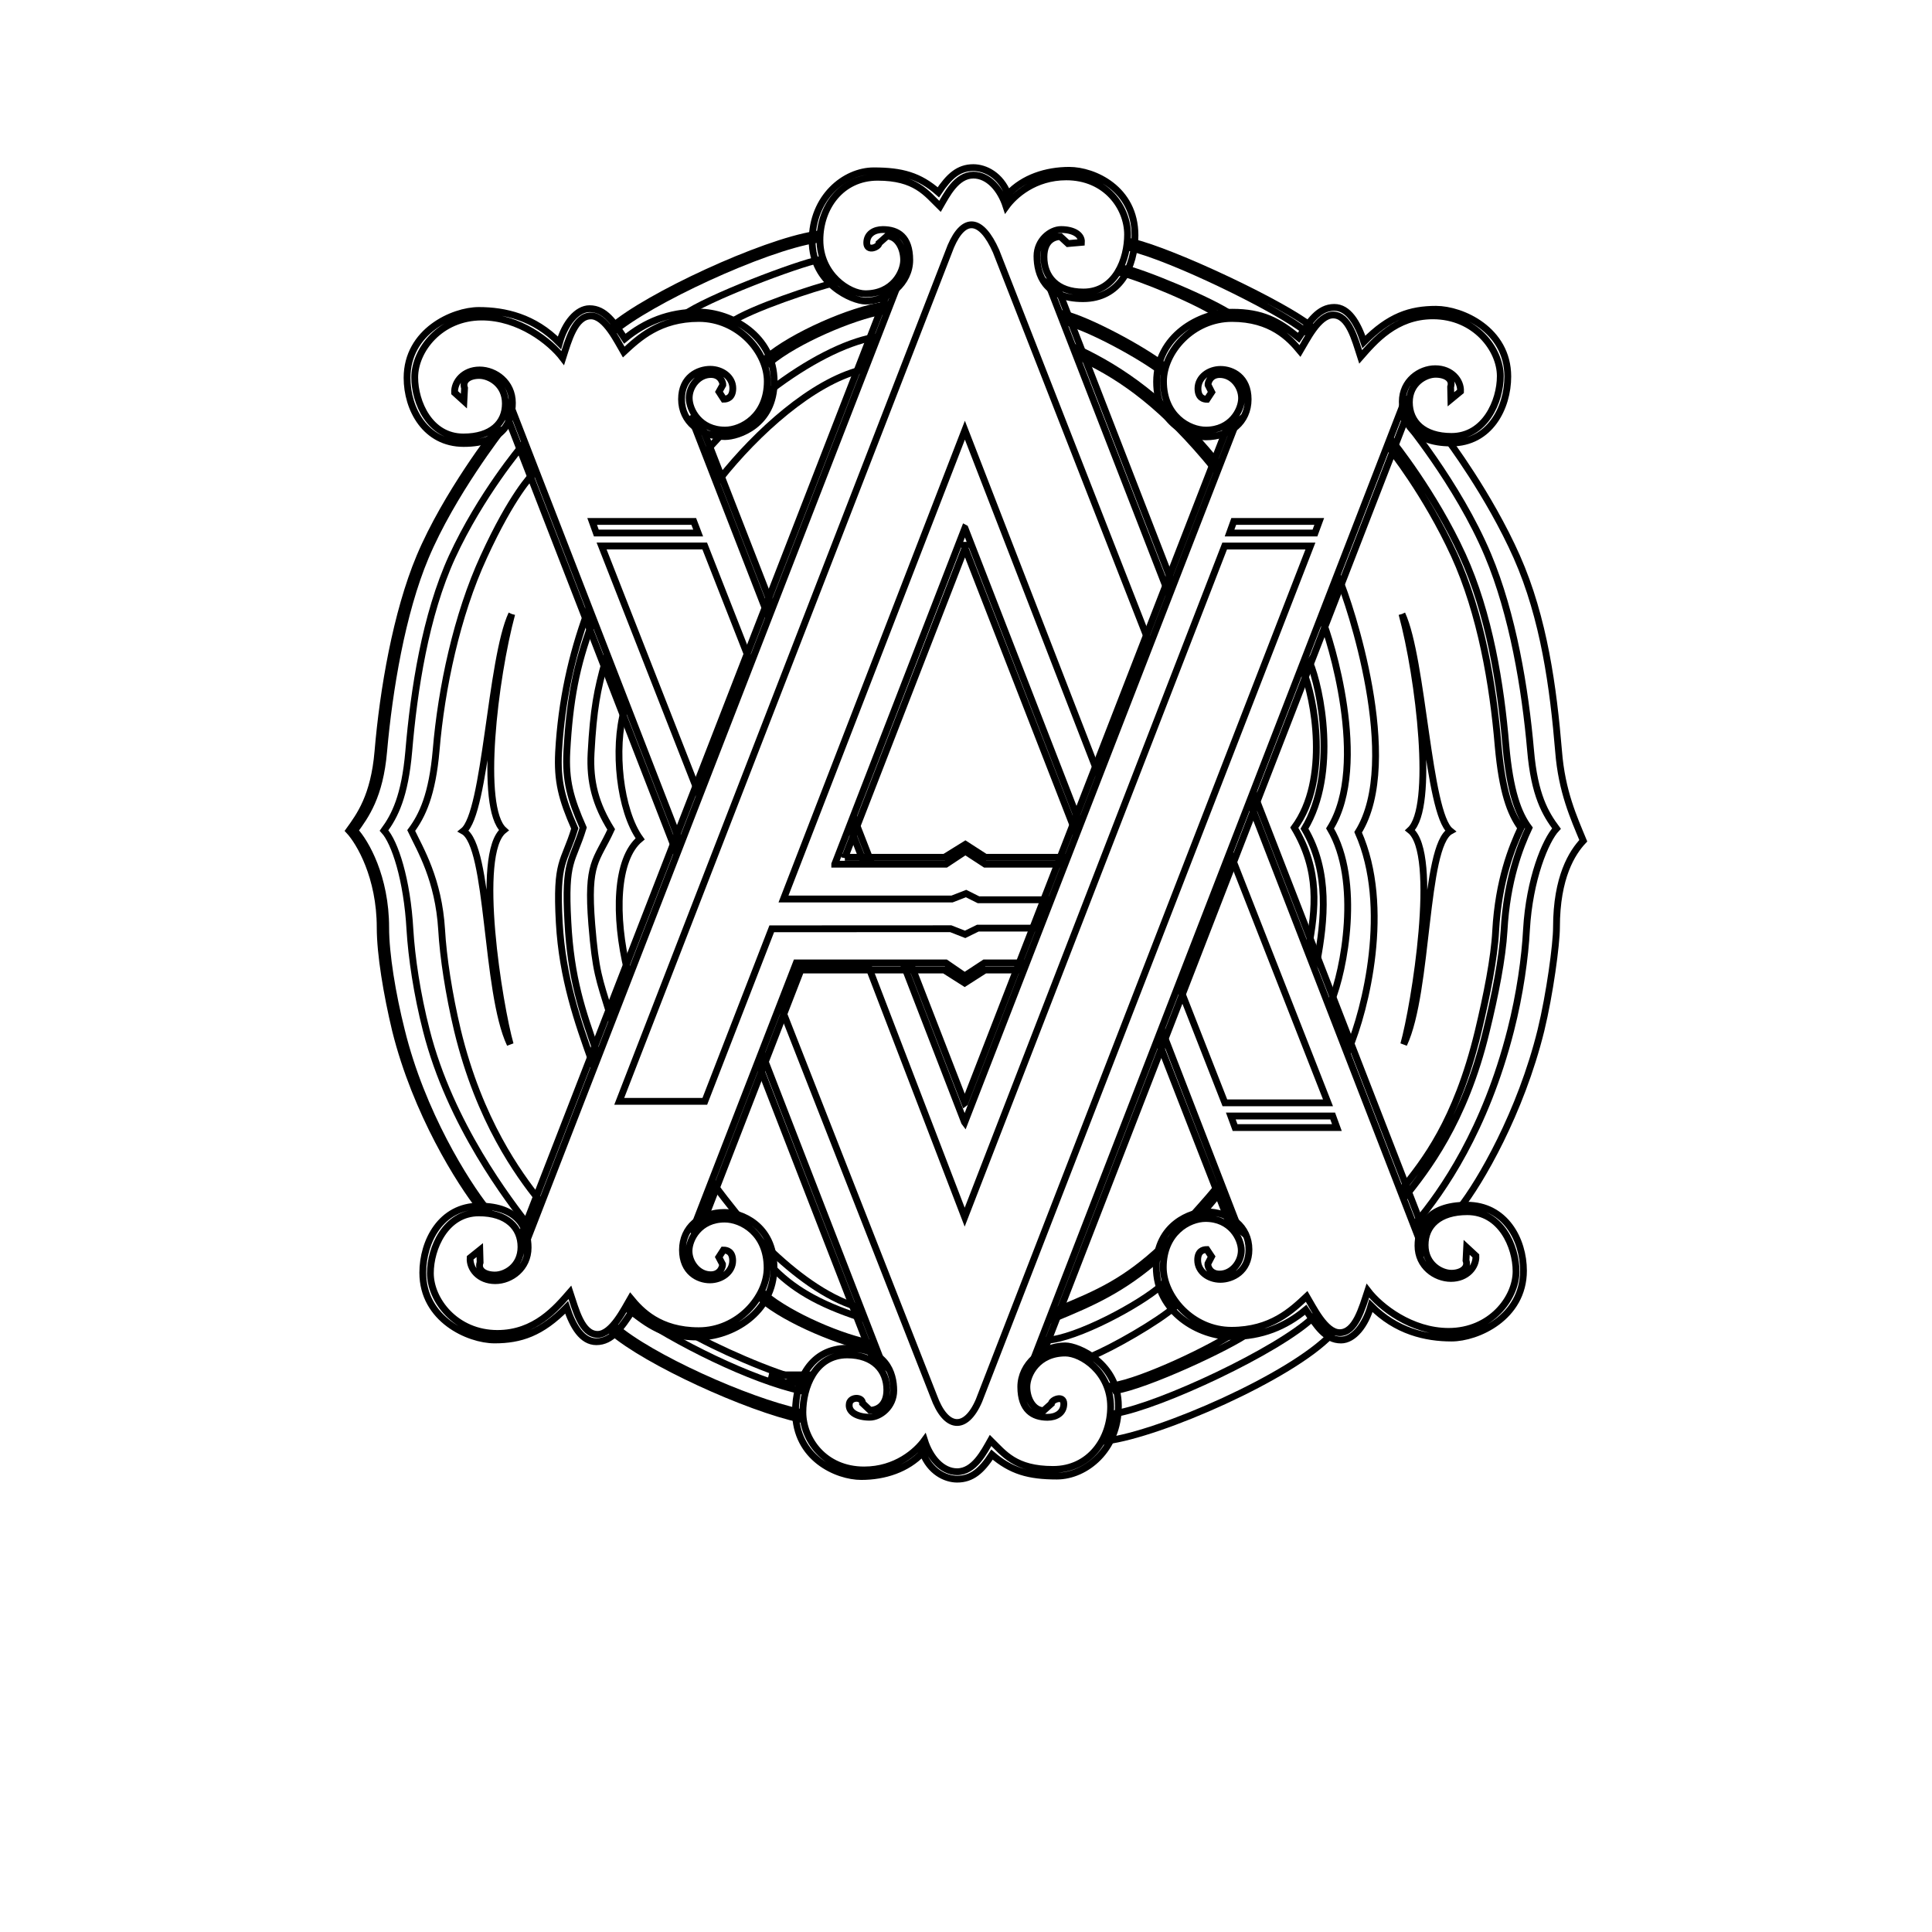 <?xml version="1.0" encoding="UTF-8" standalone="no"?>
<svg
   xmlns:dc="http://purl.org/dc/elements/1.1/"
   xmlns:cc="http://creativecommons.org/ns#"
   xmlns:rdf="http://www.w3.org/1999/02/22-rdf-syntax-ns#"
   xmlns:svg="http://www.w3.org/2000/svg"
   xmlns="http://www.w3.org/2000/svg"
   xmlns:sodipodi="http://sodipodi.sourceforge.net/DTD/sodipodi-0.dtd"
   xmlns:inkscape="http://www.inkscape.org/namespaces/inkscape"
   inkscape:version="1.0 (4035a4fb49, 2020-05-01)"
   sodipodi:docname="avo-uvezian-seeklogo.com.svg"
   viewBox="0 0 377.953 377.953"
   height="377.953"
   width="377.953"
   xml:space="preserve"
   id="svg10"
   version="1.1"><defs
     id="defs14" /><sodipodi:namedview
     inkscape:current-layer="g18"
     inkscape:window-maximized="1"
     inkscape:window-y="-8"
     inkscape:window-x="1672"
     inkscape:cy="169.06238"
     inkscape:cx="269.50269"
     inkscape:zoom="2.4059601"
     showgrid="false"
     id="namedview12"
     inkscape:window-height="987"
     inkscape:window-width="1680"
     inkscape:pageshadow="2"
     inkscape:pageopacity="0"
     guidetolerance="10"
     gridtolerance="10"
     objecttolerance="10"
     borderopacity="1"
     bordercolor="#666666"
     pagecolor="#ffffff" /><g
     transform="matrix(1.333,0,0,-1.333,0,377.953)"
     inkscape:label="avo-uvezian-seeklogo.com"
     inkscape:groupmode="layer"
     id="g18"><path
       id="path22"
       style="fill:none;fill-opacity:1;fill-rule:nonzero;stroke:#000000"
       d="m 142.838,257.837 c -2.478,0 -3.913,-2.913 -4.886,-4.596 -1.988,1.944 -3.601,4.281 -9.15,4.281 -5.374,0 -8.472,-4.482 -8.472,-9.21 0,-5.108 4.298,-7.885 6.662,-7.885 4.037,0 5.624,3.162 5.624,4.94 0,1.857 -1.016,3.521 -2.44,3.521 l -1.174,-1.038 c 0,-0.57 -1.799,-1.32 -1.799,0.038 0,1.337 1.126,1.961 2.364,1.961 2.184,0 3.945,-1.06 3.945,-4.482 0,-3.326 -3.135,-6.015 -6.499,-6.015 -1.858,0 -7.825,2.526 -7.825,8.836 0,6.411 4.777,10.276 9.037,10.276 4.102,0 6.699,-0.701 9.487,-3.152 1.56,2.352 2.973,3.625 5.125,3.625 1.75,0 3.999,-1.098 5.097,-3.897 2.249,2.414 5.613,3.5 8.988,3.5 3.586,0 9.646,-2.689 9.646,-9.537 0,-4.598 -2.244,-9.298 -7.619,-9.298 -5.652,0 -6.766,3.597 -6.766,6.249 0,2.309 1.961,3.896 3.537,3.896 1.778,0 3.065,-0.733 2.99,-1.885 l -1.979,-0.174 -1.108,1.021 c -0.864,0 -2.414,-0.499 -2.414,-2.982 0,-2.864 1.859,-5.152 5.789,-5.152 4.732,0 6.482,4.854 6.482,8.44 0,3.945 -3.135,8.461 -8.999,8.461 -4.646,0 -7.634,-2.712 -8.819,-4.364 -0.827,2.576 -2.603,4.624 -4.826,4.624" /><path
       id="path24"
       style="fill:none;fill-opacity:1;fill-rule:nonzero;stroke:#000000"
       d="m 120.26,245.428 c -3.113,-0.576 -16.635,-5.684 -19.986,-8.162 l 3.717,-0.146 3.32,-0.864 c 2.816,1.973 12.586,5.2 15.074,5.738 z" /><path
       id="path26"
       style="fill:none;fill-opacity:1;fill-rule:nonzero;stroke:#000000"
       d="m 164.379,243.53 c 2.434,-0.46 11.96,-4.362 14.834,-6.51 l 1.761,0.174 c -2.885,2.124 -13.699,6.576 -16.145,6.972 z" /><path
       id="path54"
       style="fill:none;fill-opacity:1;fill-rule:nonzero;stroke:#000000"
       d="m 86.724,237.176 c 2.124,0 3.913,-3.799 4.809,-5.31 2.212,2.049 5.265,4.934 11.037,4.934 5.798,0 10.035,-4.934 10.035,-9.221 0,-5.086 -3.749,-7.163 -6.2,-7.163 -3.732,0 -5.261,2.988 -5.261,4.712 0,1.711 1.365,3.45 3.186,3.45 1.466,0 1.776,-1.24 1.754,-1.528 l -0.565,-1.01 0.701,-1.086 c 0.501,0 1.326,0.222 1.326,1.597 0,1.651 -1.603,2.788 -3.315,2.788 -1.722,0 -4.211,-1.088 -4.211,-4.386 0,-3.315 2.75,-5.488 6.364,-5.488 1.945,0 7.233,1.722 7.233,8.058 0,6.718 -6.299,10.211 -11.107,10.211 -4.364,0 -7.853,-1.462 -10.813,-3.906 -1.588,2.385 -2.897,4.407 -5.174,4.407 -1.847,0 -3.624,-2.147 -4.422,-5.011 -3.701,3.788 -8.038,4.749 -11.836,4.749 -3.76,0 -10.525,-3.038 -10.525,-9.885 0,-4.564 2.679,-9.634 8.313,-9.634 5.935,0 7.146,3.336 7.146,5.961 0,3.01 -2.522,4.825 -4.809,4.825 -2.337,0 -3.749,-1.739 -3.674,-3.326 l 1.365,-1.238 0.097,1.902 c -0.385,1.125 0.653,1.858 2.152,1.858 1.483,0 3.837,-1.249 3.837,-4.125 0,-2.847 -2.055,-4.906 -6.163,-4.906 -4.938,0 -7.14,5.086 -7.14,8.743 0,3.977 3.728,8.863 9.835,8.863 5.489,0 10.065,-3.625 11.89,-6.021 0.825,2.586 1.782,6.185 4.136,6.185" /><path
       id="path56"
       style="fill:none;fill-opacity:1;fill-rule:nonzero;stroke:#000000"
       d="m 195.635,237.31 c -2.152,0 -3.941,-3.788 -4.848,-5.288 -1.538,1.864 -4.238,4.777 -9.988,4.777 -5.813,0 -10.048,-4.951 -10.048,-9.238 0,-5.097 3.762,-7.146 6.212,-7.146 3.711,0 5.248,2.962 5.248,4.684 0,1.712 -1.335,3.472 -3.2,3.472 -1.451,0 -1.75,-1.249 -1.724,-1.522 l 0.539,-1.064 -0.69,-1.049 c -0.501,0 -1.326,0.213 -1.326,1.576 0,1.674 1.613,2.809 3.315,2.809 1.722,0 4.048,-1.109 4.048,-4.396 0,-3.287 -2.625,-5.499 -6.2,-5.499 -2.261,0 -7.234,1.75 -7.234,8.075 0,6.695 6.31,10.211 11.108,10.211 4.353,0 6.761,-1.277 9.738,-3.739 1.587,2.374 2.924,4.45 5.233,4.45 2.038,0 3.401,-2.227 4.342,-5.065 3.711,3.777 6.809,4.787 10.586,4.787 3.788,0 10.532,-3.01 10.532,-9.863 0,-4.586 -2.636,-9.76 -8.283,-9.76 -5.961,0 -7.2,3.451 -7.2,6.075 0,3.027 2.55,4.826 4.837,4.826 2.385,0 3.788,-1.739 3.711,-3.326 l -1.413,-1.163 -0.039,1.825 c 0.365,1.126 -0.684,1.849 -2.212,1.849 -1.46,0 -3.846,-1.251 -3.846,-4.108 0,-2.853 2.07,-5.015 6.183,-5.015 4.925,0 7.163,5.172 7.163,8.851 0,3.946 -3.711,8.848 -9.895,8.848 -5.467,0 -8.591,-3.738 -10.602,-6.027 -0.836,2.577 -1.733,6.152 -4.048,6.152" /><path
       id="path58"
       style="fill:none;fill-opacity:1;fill-rule:nonzero;stroke:#000000"
       d="m 72.802,220.409 c 0,0 -7.314,-9.363 -11.2,-18.611 -3.434,-8.195 -5.375,-19.52 -6.134,-28.54 -0.561,-6.602 -2.674,-9.439 -4.25,-11.624 1.576,-1.69 4.575,-6.804 4.575,-14.238 0,-3.863 0.973,-9.738 2.25,-15.057 3.01,-12.124 9.52,-22.411 12.488,-26.15 h 0.819 c -2.971,3.739 -9.482,14.025 -12.449,26.15 -1.337,5.319 -2.298,11.194 -2.298,15.057 0,7.434 -2.973,12.548 -4.549,14.238 1.576,2.184 3.684,5.022 4.25,11.624 0.798,9.02 2.674,20.345 6.125,28.54 3.885,9.248 11.198,18.611 11.198,18.611 z" /><path
       id="path60"
       style="fill:none;fill-opacity:1;fill-rule:nonzero;stroke:#000000"
       d="m 76.573,218.052 c 0,0 -6.026,-7.113 -10.226,-16.237 -3.924,-8.569 -5.598,-19.53 -6.359,-28.545 -0.576,-6.608 -2.049,-9.461 -3.625,-11.619 1.576,-1.711 3.386,-7.161 3.799,-14.573 0.239,-3.989 1.038,-9.45 2.403,-14.749 3.498,-13.808 12.22,-25.121 15.182,-28.893 l 1.337,4.011 c -2.951,3.749 -8.722,11.525 -11.95,24.882 -1.26,5.299 -2.096,10.759 -2.32,14.749 -0.452,7.412 -3.141,11.77 -4.467,14.573 1.603,2.158 3.091,5.196 3.663,11.819 0.75,8.988 3.027,19.775 6.978,28.344 4.173,9.124 7.107,12.015 7.107,12.015 z" /><path
       id="path62"
       style="fill:none;fill-opacity:1;fill-rule:nonzero;stroke:#000000"
       d="m 207.851,104.123 c 3.825,4.549 10.123,13.558 13.857,28.22 1.352,5.287 2.113,10.747 2.315,14.748 0.423,7.412 2.797,13.146 4.401,14.846 -1.603,2.152 -3.239,4.874 -3.803,11.51 -0.789,8.999 -2.599,19.937 -6.26,28.633 -4.424,10.514 -12.445,20.1 -12.445,20.1 l 0.419,0.935 2.2,-3.147 3.816,-0.826 c 0,0 6.183,-8.162 10.248,-17.325 4,-9.037 5.359,-19.221 6.135,-28.545 0.462,-5.912 2.24,-9.771 3.624,-13.124 -1.614,-1.711 -3.934,-5.297 -3.934,-12.731 0,-2.462 -0.989,-9.788 -2.276,-15.074 -2.988,-12.124 -8.923,-22.308 -11.922,-26.096 l -4.151,-1.825 -1.234,-1.962 z" /><path
       id="path64"
       style="fill:none;fill-opacity:1;fill-rule:nonzero;stroke:#000000"
       d="m 206.243,107.951 c 2.973,3.76 8.662,10.824 11.873,24.209 1.309,5.31 2.376,10.77 2.614,14.786 0.408,7.407 2.331,12.281 3.646,15.086 -1.587,2.135 -2.776,5.396 -3.375,12.047 -0.749,8.971 -2.434,19.421 -6.374,28.007 -4.173,9.124 -10.237,16.622 -10.237,16.622 l -0.445,-0.989 c 0,0 5.282,-6.538 9.472,-15.633 3.923,-8.586 5.699,-19.036 6.449,-28.035 0.598,-6.634 1.761,-9.884 3.347,-12.02 -1.326,-2.826 -3.298,-7.689 -3.711,-15.113 -0.202,-3.99 -1.299,-9.45 -2.576,-14.786 -3.233,-13.358 -8.01,-19.134 -10.972,-22.884 z" /><path
       id="path66"
       style="fill:none;fill-opacity:1;fill-rule:nonzero;stroke:#000000"
       d="m 119.877,248.401 c -7.825,-1.211 -24.681,-9.085 -29.871,-13.557 l -0.223,0.684 c 5.174,4.489 22.046,12.363 29.856,13.597 z" /><path
       id="path68"
       style="fill:none;fill-opacity:1;fill-rule:nonzero;stroke:#000000"
       d="m 106.128,220.033 -2.163,-2.348 1.69,-4.413 c 5.422,6.836 13.52,14.161 20.681,15.971 l 1.935,4.798 c -4.248,-0.772 -9.748,-3.597 -15.193,-7.759 l -1.326,-3.674 -3.287,-2.401 z" /><path
       id="path70"
       style="fill:none;fill-opacity:1;fill-rule:nonzero;stroke:#000000"
       d="m 129.534,237.854 c -4.276,-0.712 -12.737,-4.287 -16.596,-7.559 l -0.488,0.685 c 3.848,3.276 12.346,7.047 17.362,7.776 z" /><path
       id="path72"
       style="fill:none;fill-opacity:1;fill-rule:nonzero;stroke:#000000"
       d="m 165.81,247.19 c 6.114,-1.413 21.882,-9.059 25.92,-12.395 l 0.761,0.799 c -4.076,3.309 -20.296,10.998 -26.382,12.422 z" /><path
       id="path74"
       style="fill:none;fill-opacity:1;fill-rule:nonzero;stroke:#000000"
       d="m 178.228,214.765 c -7.326,8.971 -13.238,13.27 -19.412,16.183 l -0.462,1.277 c 6.152,-2.902 12.771,-7.402 20.096,-16.374 z" /><path
       id="path76"
       style="fill:none;fill-opacity:1;fill-rule:nonzero;stroke:#000000"
       d="m 170.51,228.972 c -3.135,2.401 -10.536,6.434 -14.15,7.346 l -0.146,1.104 c 3.608,-0.903 11.357,-5.075 14.481,-7.478 z" /><path
       id="path78"
       style="fill:none;fill-opacity:1;fill-rule:nonzero;stroke:#000000"
       d="m 197.945,129.577 c 2.434,5.759 6.249,20.844 1.374,31.816 6.548,10.525 -1.374,33.85 -2.75,37.034 l -2.45,-6.086 c 0.924,-2.137 6.95,-20.96 1.077,-30.383 4.596,-7.739 2.049,-20.921 0.174,-25.371 z" /><path
       id="path80"
       style="fill:none;fill-opacity:1;fill-rule:nonzero;stroke:#000000"
       d="m 193.298,142.517 c 1.06,5.776 1.913,13.047 -1.852,19.395 4.902,8.178 2.374,20.601 0.755,24.447 l -0.94,-1.346 c 1.624,-3.826 3.913,-15.874 -1.311,-22.949 3.783,-6.348 3.136,-11.933 2.07,-17.709 z" /><path
       id="path82"
       style="fill:none;fill-opacity:1;fill-rule:nonzero;stroke:#000000"
       d="m 91.645,179.426 c -1.662,-5.739 -0.69,-14.863 2.298,-18.997 -3.575,-2.934 -3.814,-11.335 -1.836,-19.412 l -2.614,-6.271 c -1.608,5.26 -2.07,6.146 -2.646,13.145 -0.739,9.211 0.701,9.227 2.848,13.922 -2.272,3.652 -3.175,6.978 -2.951,11.2 0.353,6.564 0.924,9.276 2.055,13.384 z" /><path
       id="path84"
       style="fill:none;fill-opacity:1;fill-rule:nonzero;stroke:#000000"
       d="m 86.849,191.957 c -2.287,-6.123 -3.248,-11.183 -3.661,-18.735 -0.213,-4.222 0.499,-6.858 2.397,-11.157 -1.582,-5.172 -2.762,-4.575 -2.244,-13.851 0.423,-8.222 2.118,-13.135 4.194,-18.971 l -0.636,-1.576 c -2.075,5.825 -4.364,12.264 -4.824,20.476 -0.511,9.248 0.727,8.683 2.276,13.808 -1.924,4.364 -2.588,6.961 -2.375,11.2 0.413,7.559 1.952,14.259 4.196,20.442 z" /><path
       id="path86"
       style="fill:none;fill-opacity:1;fill-rule:nonzero;stroke:#000000"
       d="m 89.72,88.173 c 5.153,-4.472 19.96,-11.259 27.817,-12.933 l -0.109,1.034 c -7.825,1.679 -21.997,8.064 -27.171,12.563 z" /><path
       id="path88"
       style="fill:none;fill-opacity:1;fill-rule:nonzero;stroke:#000000"
       d="m 113.029,97.874 c 3.201,-3.472 7.174,-5.71 13.172,-7.673 l -0.624,1.598 c -4.327,1.326 -8.977,4.777 -12.988,8.7 z" /><path
       id="path90"
       style="fill:none;fill-opacity:1;fill-rule:nonzero;stroke:#000000"
       d="m 104.717,109.837 c 0.913,-1.326 2.386,-3.162 3.571,-4.652 0,0 -2.973,0.217 -4.25,-0.385 -1.282,-0.615 -1.982,-1.375 -1.982,-1.375 z" /><path
       id="path92"
       style="fill:none;fill-opacity:1;fill-rule:nonzero;stroke:#000000"
       d="m 163.732,76.105 c 6.569,1.125 23.845,9.21 28.98,14.085 l 2.662,-2.511 C 189.49,81.506 170.346,73.094 162.369,72.067 Z" /><path
       id="path94"
       style="fill:none;fill-opacity:1;fill-rule:nonzero;stroke:#000000"
       d="m 163.674,79.462 c 4.484,0.685 16.845,6.434 19.72,8.548 h -2.221 c -2.876,-2.114 -13.461,-7.2 -17.939,-7.862 z" /><path
       id="path96"
       style="fill:none;fill-opacity:1;fill-rule:nonzero;stroke:#000000"
       d="m 178.635,109.316 c -1.7,-2.049 -3.027,-3.472 -3.979,-4.549 l 1.614,0.473 2.575,3.065 z" /><path
       id="path98"
       style="fill:none;fill-opacity:1;fill-rule:nonzero;stroke:#000000"
       d="m 154.747,90.071 c 5.422,2.25 9.982,4.185 15.508,9.086 l 0.338,1.423 c -5.424,-5.108 -9.521,-6.885 -15.184,-9.211 z" /><path
       id="path100"
       style="fill:none;fill-opacity:1;fill-rule:nonzero;stroke:#000000"
       d="m 160.1,84.463 c 3.135,1.251 9.923,5.152 12.357,7.326 l -2,3.098 c -3.059,-2.739 -12.482,-7.825 -16.906,-8.048 l -1.365,-2.689 2.962,1.314 2.597,-0.162 z" /><path
       id="path102"
       style="fill:none;fill-opacity:1;fill-rule:nonzero;stroke:#000000"
       d="m 92.314,91.266 c 6.819,-4.761 18.036,-10.276 25.317,-11.863 l 0.527,1.499 c -4.375,0.892 -13.699,5.054 -17.183,7.178 l -3.592,0.561 -4.906,3.362 z" /><path
       id="path104"
       style="fill:none;fill-opacity:1;fill-rule:nonzero;stroke:#000000"
       d="m 196.601,87.957 c -2.124,0 -3.923,3.798 -4.835,5.325 -2.175,-2.038 -5.223,-4.979 -11.047,-4.979 -5.761,0 -9.999,4.979 -9.999,9.239 0,5.087 3.749,7.172 6.2,7.172 3.722,0 5.25,-2.971 5.25,-4.699 0,-1.724 -1.365,-3.461 -3.19,-3.461 -1.473,0 -1.771,1.228 -1.713,1.526 l 0.539,1.038 -0.69,1.038 c -0.55,0 -1.348,-0.213 -1.348,-1.55 0,-1.679 1.597,-2.825 3.336,-2.825 1.7,0 4.19,1.135 4.19,4.375 0,3.347 -2.767,5.536 -6.353,5.536 -1.946,0 -7.249,-1.739 -7.249,-8.075 0,-6.712 6.335,-10.227 11.112,-10.227 4.347,0 7.885,1.466 10.82,3.928 1.614,-2.391 2.902,-4.439 5.179,-4.439 1.836,0 3.586,2.152 4.396,5.026 3.7,-3.76 8.064,-4.738 11.824,-4.738 3.777,0 10.559,3.027 10.559,9.884 0,4.549 -2.674,9.613 -8.309,9.613 -5.935,0 -7.174,-3.315 -7.174,-5.961 0,-3.001 2.539,-4.788 4.837,-4.788 2.337,0 3.749,1.701 3.663,3.309 l -1.354,1.256 -0.097,-1.929 c 0.402,-1.098 -0.685,-1.875 -2.152,-1.875 -1.483,0 -3.848,1.266 -3.848,4.141 0,2.836 2.059,4.895 6.189,4.895 4.923,0 7.157,-5.086 7.157,-8.748 0,-3.962 -3.732,-8.82 -9.896,-8.82 -5.488,0 -10.037,3.586 -11.862,5.972 -0.847,-2.564 -1.81,-6.161 -4.136,-6.161" /><path
       id="path106"
       style="fill:none;fill-opacity:1;fill-rule:nonzero;stroke:#000000"
       d="m 87.705,87.704 c 2.109,0 3.951,3.798 4.837,5.31 1.522,-1.859 4.233,-4.77 9.999,-4.77 5.782,0 10.037,4.949 10.037,9.22 0,5.114 -3.749,7.163 -6.228,7.163 -3.723,0 -5.233,-2.973 -5.233,-4.684 0,-1.728 1.359,-3.489 3.195,-3.489 1.44,0 1.75,1.238 1.728,1.538 l -0.548,1.049 0.673,1.038 c 0.537,0 1.359,-0.213 1.359,-1.565 0,-1.647 -1.636,-2.81 -3.347,-2.81 -1.701,0 -4.022,1.137 -4.022,4.396 0,3.304 2.62,5.499 6.174,5.499 2.26,0 7.26,-1.761 7.26,-8.069 0,-6.7 -6.299,-10.211 -11.112,-10.211 -4.348,0 -6.771,1.271 -9.749,3.722 -1.571,-2.348 -2.924,-4.412 -5.211,-4.412 -2.076,0 -3.435,2.212 -4.359,5.037 -3.7,-3.788 -6.813,-4.777 -10.575,-4.777 -3.799,0 -10.536,3.027 -10.536,9.863 0,4.587 2.652,9.777 8.287,9.777 5.94,0 7.172,-3.478 7.172,-6.088 0,-3.014 -2.509,-4.852 -4.824,-4.852 -2.408,0 -3.799,1.761 -3.685,3.353 l 1.413,1.135 0.049,-1.815 c -0.402,-1.109 0.662,-1.848 2.174,-1.848 1.5,0 3.826,1.251 3.826,4.125 0,2.825 -2.049,4.999 -6.185,4.999 -4.891,0 -7.114,-5.2 -7.114,-8.846 0,-3.96 3.712,-8.851 9.835,-8.851 5.522,0 8.635,3.728 10.646,6.037 0.854,-2.56 1.728,-6.174 4.065,-6.174" /><path
       id="path108"
       style="fill:none;fill-opacity:1;fill-rule:nonzero;stroke:#000000"
       d="m 140.463,67.549 c 2.498,0 3.96,2.913 4.912,4.596 1.972,-1.935 3.597,-4.261 9.161,-4.261 5.397,0 8.457,4.489 8.457,9.211 0,5.087 -4.282,7.874 -6.647,7.874 -4.037,0 -5.646,-3.152 -5.646,-4.962 0,-1.848 1.021,-3.489 2.461,-3.489 l 1.135,1.016 c 0,0.57 1.827,1.337 1.827,-0.017 0,-1.348 -1.141,-1.982 -2.392,-1.982 -2.146,0 -3.923,1.071 -3.923,4.472 0,3.336 3.136,6.011 6.527,6.011 1.859,0 7.799,-2.522 7.799,-8.825 0,-6.397 -4.777,-10.282 -9.037,-10.282 -4.114,0 -6.701,0.733 -9.511,3.147 -1.537,-2.358 -2.95,-3.598 -5.123,-3.598 -1.713,0 -3.979,1.088 -5.049,3.886 -2.277,-2.414 -5.613,-3.5 -9.01,-3.5 -3.575,0 -9.661,2.69 -9.661,9.547 0,4.586 2.249,9.276 7.645,9.276 5.604,0 6.778,-3.586 6.778,-6.211 0,-2.337 -1.979,-3.912 -3.538,-3.912 -1.799,0 -3.113,0.738 -2.999,1.864 0.026,1.157 1.961,1.211 1.961,0.185 l 1.087,-1.027 c 0.886,0 2.472,0.527 2.472,2.988 0,2.853 -1.924,5.136 -5.809,5.136 -4.777,0 -6.511,-4.837 -6.511,-8.407 0,-3.96 3.136,-8.477 8.983,-8.477 4.678,0 7.69,2.728 8.863,4.364 0.809,-2.575 2.586,-4.624 4.788,-4.624" /><path
       id="path112"
       style="fill:none;fill-opacity:1;fill-rule:nonzero;stroke:#000000"
       d="m 117.193,141.539 10.27,0.125 14.113,-36.756 38.152,98.493 h 12.586 L 143.661,77.96 c -1.94,-4.483 -4.863,-4.222 -6.635,0.679 l -22.237,56.678 z" /><path
       id="path114"
       style="fill:none;fill-opacity:1;fill-rule:nonzero;stroke:#000000"
       d="m 109.834,187.074 -6.412,16.334 H 88.288 l 14.02,-35.767 z" /><path
       id="path116"
       style="fill:none;fill-opacity:1;fill-rule:nonzero;stroke:#000000"
       d="m 74.905,224.082 24.683,-63.629 -0.501,-1.548 -24.681,63.562 z" /><path
       id="path118"
       style="fill:none;fill-opacity:1;fill-rule:nonzero;stroke:#000000"
       d="m 111.393,127.197 16.656,-42.892 1.488,-1.037 -17.557,45.304 z" /><path
       id="path124"
       style="fill:none;fill-opacity:1;fill-rule:nonzero;stroke:#000000"
       d="m 101.342,222.473 11.249,-28.959 0.538,1.462 -10.048,25.808 z" /><path
       id="path126"
       style="fill:none;fill-opacity:1;fill-rule:nonzero;stroke:#000000"
       d="m 127.752,157.255 -2.354,6.049 -0.484,-1.576 1.771,-4.559 z" /><path
       id="path128"
       style="fill:none;fill-opacity:1;fill-rule:nonzero;stroke:#000000"
       d="m 132.04,242.418 -54.954,-141.563 -0.348,1.978 53.591,137.999 z" /><path
       id="path130"
       style="fill:none;fill-opacity:1;fill-rule:nonzero;stroke:#000000"
       d="m 181.836,103.085 -11.097,28.697 -0.641,-1.288 10.227,-26.247 z" /><path
       id="path132"
       style="fill:none;fill-opacity:1;fill-rule:nonzero;stroke:#000000"
       d="m 153.804,241.985 17.45,-44.93 0.598,1.365 -16.633,42.864 z" /><path
       id="path134"
       style="fill:none;fill-opacity:1;fill-rule:nonzero;stroke:#000000"
       d="m 208.617,100.775 -24.969,64.437 0.548,1.423 24.72,-63.676 z" /><path
       id="path136"
       style="fill:none;fill-opacity:1;fill-rule:nonzero;stroke:#000000"
       d="m 103.146,104.049 14.395,37.131 h 21.024 l 3.011,-1.912 2.989,1.912 h 5.271 l 0.374,1.038 h -5.738 l -2.896,-1.901 -2.771,1.901 h -21.949 l -0.039,-0.103 -15.313,-39.478 z" /><path
       id="path138"
       style="fill:none;fill-opacity:1;fill-rule:nonzero;stroke:#000000"
       d="m 155.522,156.709 h -10.949 l -2.896,1.887 -2.853,-1.887 h -16.319 v 0.012 l 19.095,49.303 0.021,-0.011 16.624,-42.793 -0.501,-1.522 -16.28,41.815 h 0.31 L 123.989,157.699 v 0.021 h 14.623 l 3.065,1.901 2.945,-1.901 h 11.497 z" /><path
       id="path140"
       style="fill:none;fill-opacity:1;fill-rule:nonzero;stroke:#000000"
       d="m 128.099,86.361 c -4.276,0.723 -12.075,3.971 -15.921,7.238 l -0.43,-0.702 c 3.842,-3.248 11.912,-6.51 16.209,-7.238 z" /><path
       id="path144"
       style="fill:none;fill-opacity:1;fill-rule:nonzero;stroke:#000000"
       d="m 75.102,193.428 c -3.115,-6.699 -3.777,-29.207 -7.103,-31.854 3.902,-2.152 3.216,-23.535 6.875,-31.296 -1.599,5.624 -5.261,28.018 -0.935,31.42 -3.674,3.309 -1.365,22.366 1.163,31.729" /><path
       id="path146"
       style="fill:none;stroke:#000000;stroke-width:0.216;stroke-linecap:butt;stroke-linejoin:miter;stroke-miterlimit:10;stroke-dasharray:none;stroke-opacity:1"
       d="m 72.483,178.831 v 2.788" /><path
       id="path148"
       style="fill:none;stroke:#000000;stroke-width:0.216;stroke-linecap:butt;stroke-linejoin:miter;stroke-miterlimit:10;stroke-dasharray:none;stroke-opacity:1"
       d="m 72.371,142.503 v 2.799" /><path
       id="path150"
       style="fill:none;fill-opacity:1;fill-rule:nonzero;stroke:#000000"
       d="m 205.749,193.428 c 3.085,-6.699 3.798,-29.207 7.112,-31.854 -3.9,-2.152 -3.199,-23.535 -6.852,-31.296 1.587,5.624 5.228,28.018 0.929,31.42 3.609,3.309 1.359,22.366 -1.189,31.729" /><path
       id="path152"
       style="fill:none;stroke:#000000;stroke-width:0.216;stroke-linecap:butt;stroke-linejoin:miter;stroke-miterlimit:10;stroke-dasharray:none;stroke-opacity:1"
       d="m 208.397,178.831 v 2.788" /><path
       id="path154"
       style="fill:none;stroke:#000000;stroke-width:0.216;stroke-linecap:butt;stroke-linejoin:miter;stroke-miterlimit:10;stroke-dasharray:none;stroke-opacity:1"
       d="m 208.495,142.503 v 2.799" /><path
       id="path176"
       style="fill:none;fill-opacity:1;fill-rule:nonzero;stroke:#000000"
       d="m 113.26,147.226 -9.824,-25.322 H 90.877 l 48.662,125.479 c 1.913,4.45 4.467,4.19 6.641,-0.712 l 22.209,-56.775 -7.449,-19.363 -19.335,49.87 -26.622,-68.802 h 24.737 l 2.059,0.799 1.825,-0.914 h 9.96 l -1.722,-4.162 h -8.336 l -1.864,-0.913 -2.114,0.827 z" /><path
       id="path178"
       style="fill:none;fill-opacity:1;fill-rule:nonzero;stroke:#000000"
       d="m 173.365,138.008 6.396,-16.323 h 15.134 l -14.02,35.755 z" /><path
       id="path180"
       style="fill:none;fill-opacity:1;fill-rule:nonzero;stroke:#000000"
       d="m 153.103,84.693 -1.865,-1.778 55.141,142.428 0.228,-2.401 -53.656,-138.401 z" /><path
       id="path182"
       style="fill:none;fill-opacity:1;fill-rule:nonzero;stroke:#000000"
       d="m 180.044,220.7 -38.44,-99.009 -0.028,-0.021 -7.825,20.171 -1.114,0.06 8.911,-23.047 0.028,-0.037 39.919,102.834 z" /><path
       id="path184"
       style="fill:none;fill-opacity:1;fill-rule:nonzero;stroke:#000000"
       d="m 181.257,118.055 -0.625,1.7 h 14.949 l 0.619,-1.7 z" /><path
       id="path188"
       style="fill:none;fill-opacity:1;fill-rule:nonzero;stroke:#000000"
       d="m 181.06,207.012 -0.613,-1.7 h 12.536 l 0.625,1.7 z" /><path
       id="path192"
       style="fill:none;fill-opacity:1;fill-rule:nonzero;stroke:#000000"
       d="m 101.814,207.012 0.647,-1.7 H 87.516 l -0.613,1.7 z" /><path
       id="path342"
       style="fill:none;fill-opacity:1;fill-rule:nonzero;stroke:#000000"
       d="m 115.225,80.599 -2.287,1.163 h 5.733 l -0.664,-1.163 z" /></g></svg>
